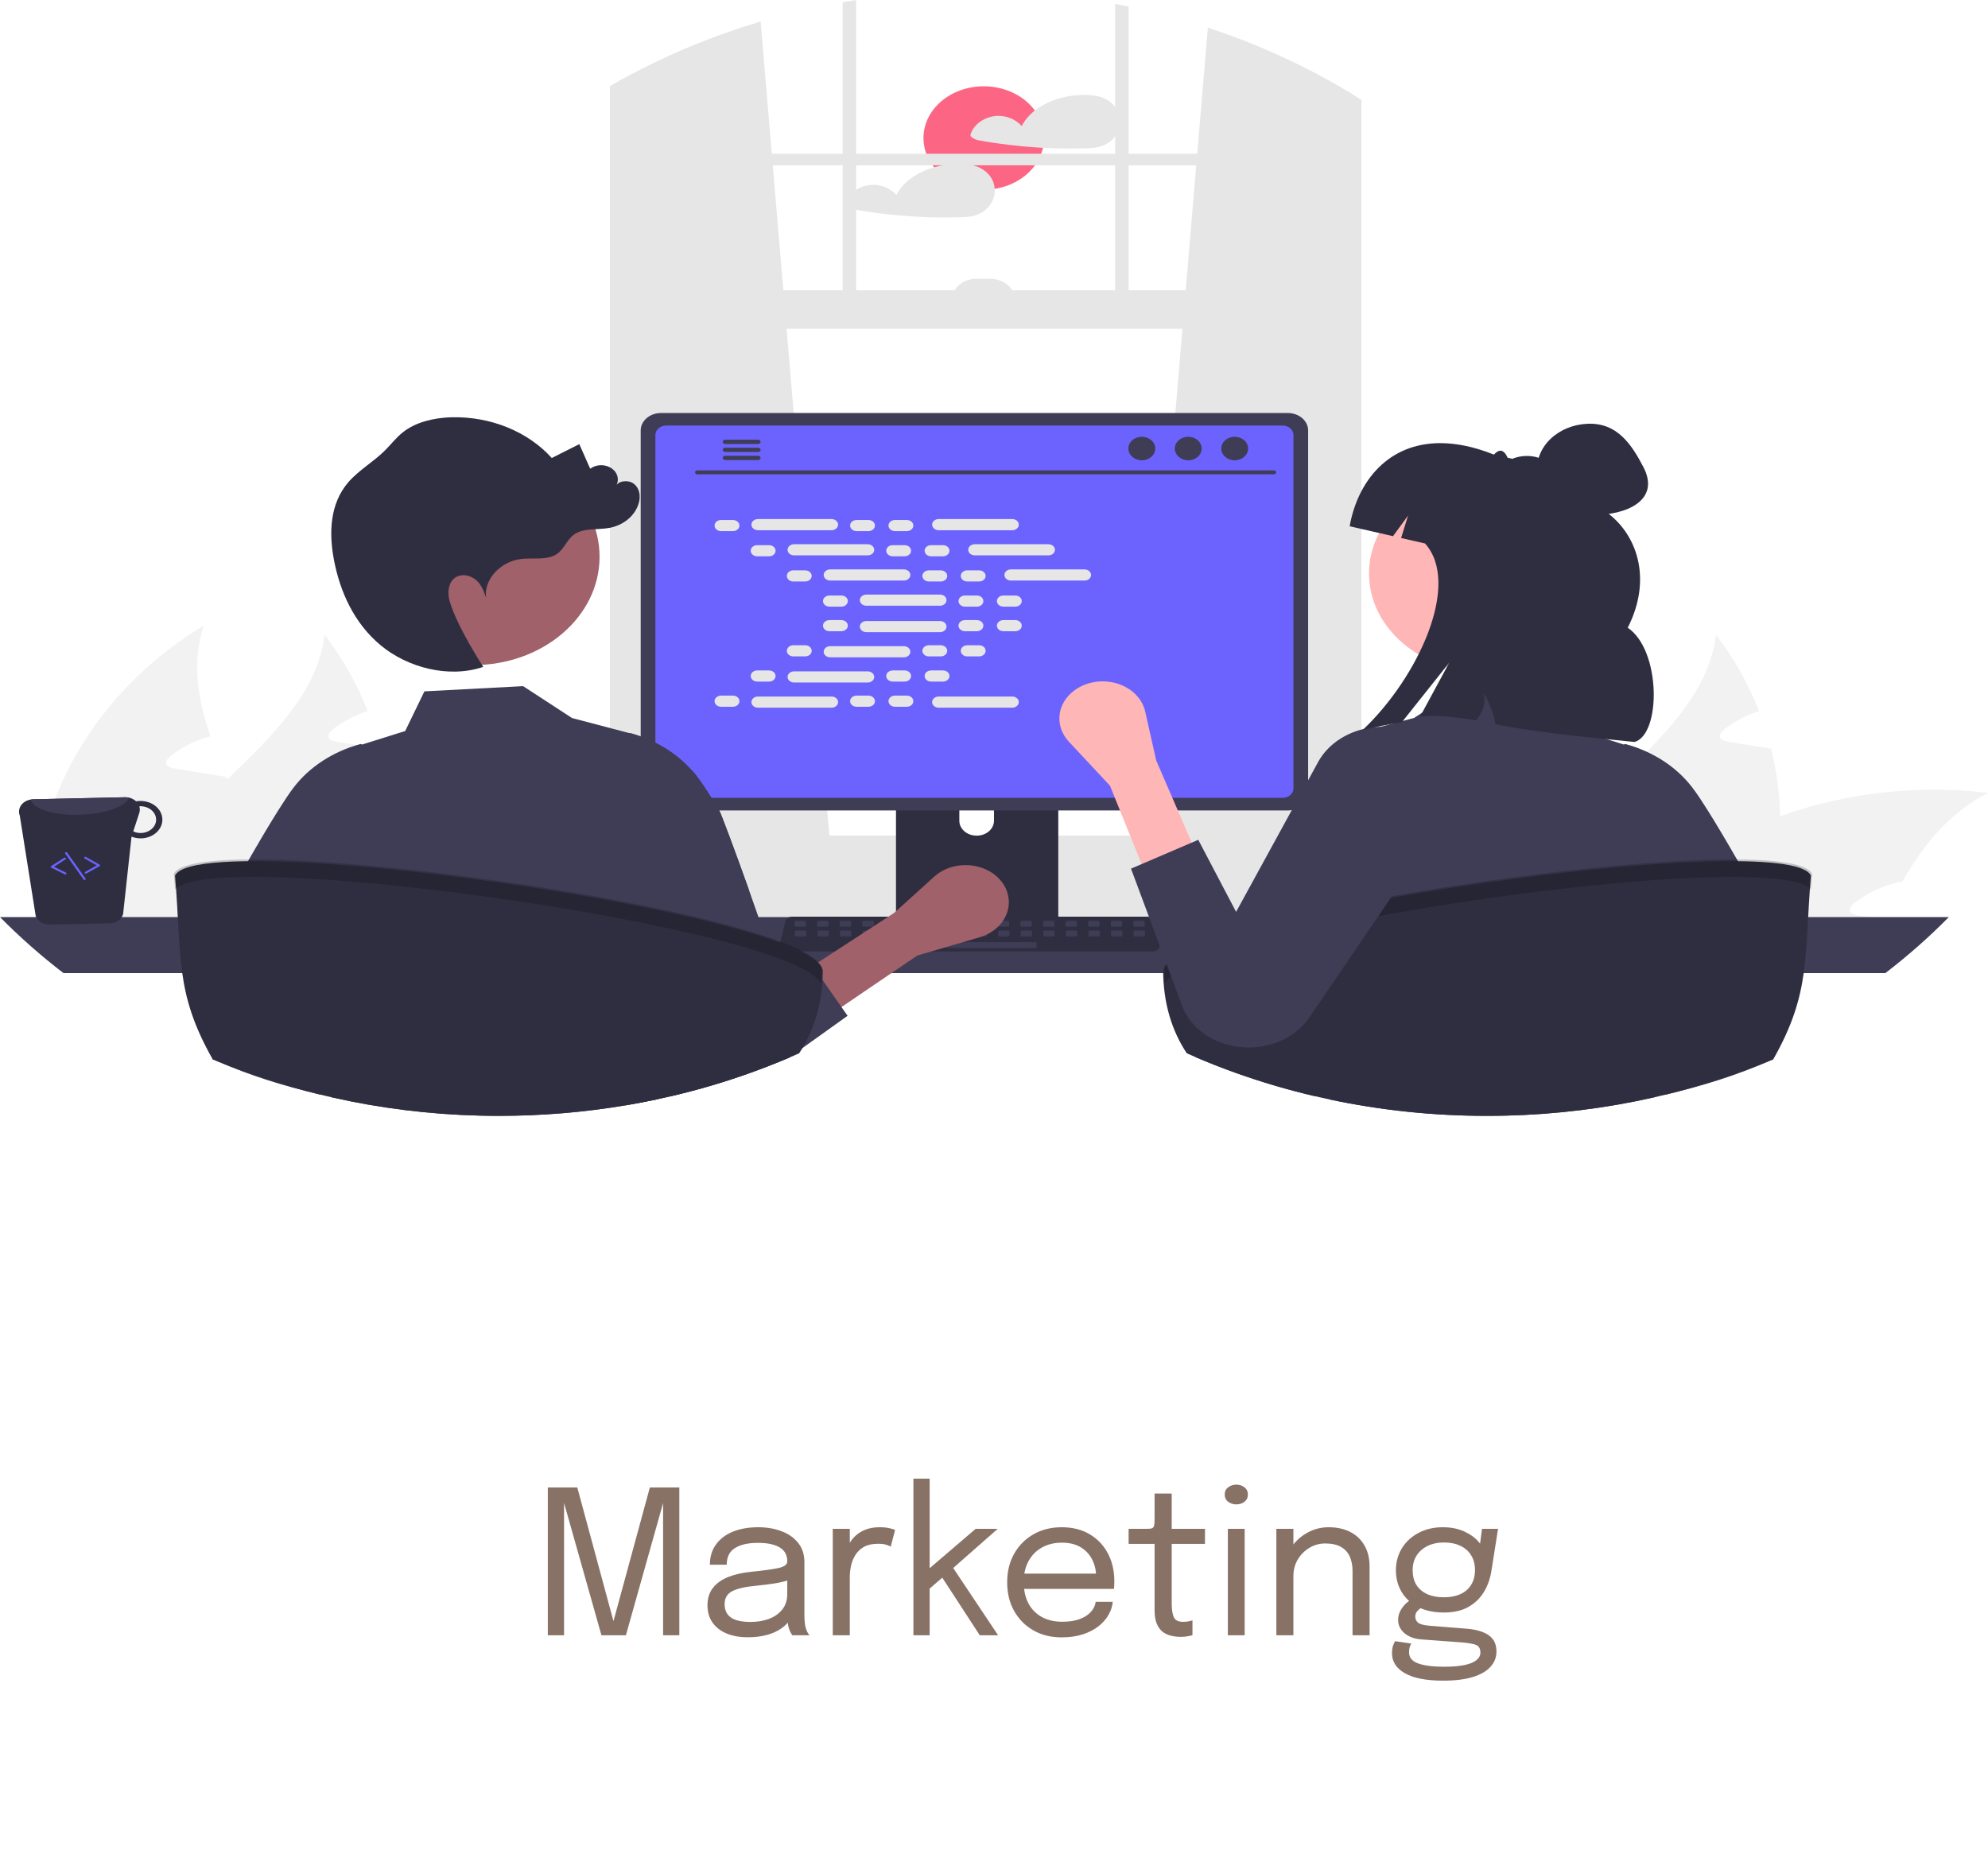<svg width="119" height="111" viewBox="0 0 119 111" fill="none" xmlns="http://www.w3.org/2000/svg">
<path d="M38.9 89.057H40.664V97.907H39.692V89.873L39.722 89.885L37.466 97.907H36.002L33.734 89.879L33.764 89.867V97.907H32.792V89.057H34.556L36.728 97.085H36.716L38.9 89.057ZM44.761 98.027C44.277 98.027 43.853 97.951 43.489 97.799C43.129 97.647 42.849 97.429 42.649 97.145C42.449 96.857 42.349 96.513 42.349 96.113C42.349 95.697 42.457 95.351 42.673 95.075C42.889 94.795 43.193 94.577 43.585 94.421C43.977 94.265 44.433 94.161 44.953 94.109C45.737 94.029 46.295 93.951 46.627 93.875C46.959 93.795 47.125 93.667 47.125 93.491C47.125 93.487 47.125 93.485 47.125 93.485C47.125 93.481 47.125 93.477 47.125 93.473C47.125 93.105 46.975 92.831 46.675 92.651C46.375 92.467 45.941 92.375 45.373 92.375C44.781 92.375 44.321 92.479 43.993 92.687C43.665 92.891 43.501 93.223 43.501 93.683H42.493C42.493 93.207 42.615 92.803 42.859 92.471C43.103 92.135 43.441 91.879 43.873 91.703C44.309 91.527 44.811 91.439 45.379 91.439C45.899 91.439 46.367 91.519 46.783 91.679C47.203 91.835 47.535 92.069 47.779 92.381C48.027 92.689 48.151 93.071 48.151 93.527C48.151 93.611 48.151 93.695 48.151 93.779C48.151 93.859 48.151 93.941 48.151 94.025V96.707C48.151 96.847 48.157 96.983 48.169 97.115C48.181 97.247 48.201 97.363 48.229 97.463C48.265 97.583 48.305 97.681 48.349 97.757C48.393 97.829 48.429 97.879 48.457 97.907H47.431C47.411 97.887 47.381 97.841 47.341 97.769C47.301 97.693 47.263 97.605 47.227 97.505C47.199 97.425 47.177 97.325 47.161 97.205C47.145 97.081 47.137 96.953 47.137 96.821L47.305 96.935C47.181 97.151 46.999 97.341 46.759 97.505C46.523 97.669 46.237 97.797 45.901 97.889C45.565 97.981 45.185 98.027 44.761 98.027ZM44.923 97.109C45.335 97.109 45.707 97.047 46.039 96.923C46.371 96.795 46.635 96.607 46.831 96.359C47.027 96.111 47.125 95.803 47.125 95.435V94.169L47.353 94.553C47.097 94.653 46.777 94.735 46.393 94.799C46.013 94.859 45.615 94.909 45.199 94.949C44.595 95.005 44.139 95.111 43.831 95.267C43.527 95.423 43.375 95.685 43.375 96.053C43.375 96.401 43.501 96.665 43.753 96.845C44.005 97.021 44.395 97.109 44.923 97.109ZM49.848 97.907V91.535H50.868V93.491L50.532 93.371C50.556 93.135 50.616 92.903 50.712 92.675C50.808 92.443 50.94 92.235 51.108 92.051C51.28 91.863 51.494 91.715 51.75 91.607C52.006 91.495 52.306 91.439 52.65 91.439C52.906 91.439 53.114 91.461 53.274 91.505C53.438 91.545 53.54 91.577 53.58 91.601L53.316 92.603C53.276 92.575 53.194 92.539 53.07 92.495C52.95 92.451 52.778 92.429 52.554 92.429C52.222 92.429 51.946 92.489 51.726 92.609C51.51 92.729 51.338 92.889 51.21 93.089C51.086 93.285 50.998 93.499 50.946 93.731C50.894 93.963 50.868 94.193 50.868 94.421V97.907H49.848ZM54.676 97.907V88.529H55.648V94.277L55.354 94.145L58.402 91.535H59.722L56.668 94.223L56.938 93.701L59.746 97.907H58.648L56.278 94.265L56.488 94.385L55.498 95.243L55.648 94.757V97.907H54.676ZM60.865 95.129V94.217H65.791L65.611 94.517C65.611 94.493 65.611 94.471 65.611 94.451C65.611 94.427 65.611 94.405 65.611 94.385C65.611 94.017 65.533 93.681 65.377 93.377C65.225 93.069 64.997 92.823 64.693 92.639C64.389 92.455 64.013 92.363 63.565 92.363C63.113 92.363 62.715 92.459 62.371 92.651C62.027 92.843 61.759 93.115 61.567 93.467C61.375 93.815 61.279 94.231 61.279 94.715C61.279 95.207 61.371 95.631 61.555 95.987C61.743 96.343 62.009 96.617 62.353 96.809C62.697 97.001 63.105 97.097 63.577 97.097C63.913 97.097 64.205 97.063 64.453 96.995C64.701 96.923 64.905 96.829 65.065 96.713C65.229 96.593 65.353 96.463 65.437 96.323C65.521 96.183 65.571 96.043 65.587 95.903H66.607C66.587 96.159 66.507 96.413 66.367 96.665C66.227 96.917 66.029 97.147 65.773 97.355C65.517 97.559 65.203 97.723 64.831 97.847C64.459 97.971 64.031 98.033 63.547 98.033C62.907 98.033 62.343 97.893 61.855 97.613C61.367 97.333 60.983 96.945 60.703 96.449C60.427 95.953 60.289 95.383 60.289 94.739C60.289 94.087 60.429 93.515 60.709 93.023C60.989 92.527 61.375 92.139 61.867 91.859C62.359 91.579 62.921 91.439 63.553 91.439C64.197 91.439 64.755 91.579 65.227 91.859C65.699 92.139 66.063 92.523 66.319 93.011C66.575 93.495 66.703 94.047 66.703 94.667C66.703 94.731 66.701 94.815 66.697 94.919C66.693 95.023 66.687 95.093 66.679 95.129H60.865ZM70.684 98.003C70.488 98.003 70.296 97.981 70.108 97.937C69.92 97.893 69.75 97.815 69.598 97.703C69.45 97.587 69.332 97.425 69.244 97.217C69.156 97.005 69.112 96.733 69.112 96.401C69.112 96.317 69.112 96.231 69.112 96.143C69.112 96.051 69.112 95.955 69.112 95.855V92.435H67.558V91.535H68.554C68.69 91.535 68.796 91.531 68.872 91.523C68.948 91.511 69.002 91.485 69.034 91.445C69.07 91.401 69.092 91.335 69.1 91.247C69.108 91.155 69.112 91.029 69.112 90.869V89.423H70.138V91.535H72.13V92.435H70.138V95.525C70.138 95.613 70.138 95.699 70.138 95.783C70.138 95.867 70.138 95.945 70.138 96.017C70.138 96.357 70.178 96.623 70.258 96.815C70.342 97.007 70.528 97.103 70.816 97.103C70.932 97.103 71.042 97.093 71.146 97.073C71.25 97.053 71.328 97.033 71.38 97.013V97.901C71.312 97.925 71.216 97.947 71.092 97.967C70.972 97.991 70.836 98.003 70.684 98.003ZM73.498 97.907V91.535H74.505V97.907H73.498ZM74.007 90.071C73.82 90.071 73.656 90.019 73.516 89.915C73.379 89.807 73.311 89.661 73.311 89.477C73.311 89.297 73.379 89.155 73.516 89.051C73.656 88.943 73.82 88.889 74.007 88.889C74.195 88.889 74.358 88.943 74.493 89.051C74.629 89.155 74.698 89.297 74.698 89.477C74.698 89.661 74.629 89.807 74.493 89.915C74.358 90.019 74.195 90.071 74.007 90.071ZM80.962 97.907V94.853C80.962 94.669 80.962 94.519 80.962 94.403C80.962 94.283 80.962 94.169 80.962 94.061C80.962 93.729 80.906 93.439 80.794 93.191C80.682 92.943 80.506 92.751 80.266 92.615C80.026 92.479 79.712 92.411 79.324 92.411C78.984 92.411 78.668 92.499 78.376 92.675C78.088 92.847 77.856 93.081 77.68 93.377C77.508 93.669 77.422 93.997 77.422 94.361L76.84 94.139C76.84 93.639 76.962 93.185 77.206 92.777C77.454 92.369 77.782 92.045 78.19 91.805C78.602 91.561 79.05 91.439 79.534 91.439C80.026 91.439 80.456 91.533 80.824 91.721C81.192 91.909 81.476 92.179 81.676 92.531C81.88 92.879 81.982 93.299 81.982 93.791C81.982 93.967 81.982 94.159 81.982 94.367C81.982 94.575 81.982 94.769 81.982 94.949V97.907H80.962ZM76.402 97.907V91.535H77.422V97.907H76.402ZM87.83 97.517C88.174 97.545 88.476 97.609 88.736 97.709C89 97.805 89.206 97.947 89.354 98.135C89.502 98.327 89.576 98.577 89.576 98.885C89.576 99.225 89.46 99.525 89.228 99.785C88.996 100.049 88.644 100.255 88.172 100.403C87.7 100.551 87.106 100.625 86.39 100.625C85.378 100.625 84.614 100.477 84.098 100.181C83.582 99.889 83.324 99.489 83.324 98.981C83.324 98.821 83.342 98.679 83.378 98.555C83.418 98.435 83.462 98.337 83.51 98.261L84.482 98.405C84.45 98.449 84.418 98.515 84.386 98.603C84.358 98.695 84.344 98.801 84.344 98.921C84.344 99.241 84.526 99.465 84.89 99.593C85.254 99.725 85.77 99.791 86.438 99.791C86.938 99.791 87.348 99.757 87.668 99.689C87.988 99.621 88.226 99.523 88.382 99.395C88.538 99.267 88.616 99.117 88.616 98.945C88.616 98.685 88.506 98.523 88.286 98.459C88.07 98.399 87.802 98.357 87.482 98.333L85.058 98.153C84.654 98.121 84.324 97.997 84.068 97.781C83.816 97.561 83.69 97.295 83.69 96.983C83.69 96.791 83.736 96.609 83.828 96.437C83.924 96.265 84.034 96.121 84.158 96.005C84.286 95.885 84.4 95.813 84.5 95.789L85.304 96.155C85.204 96.171 85.08 96.241 84.932 96.365C84.788 96.485 84.716 96.627 84.716 96.791C84.716 96.939 84.774 97.061 84.89 97.157C85.006 97.249 85.236 97.309 85.58 97.337L87.83 97.517ZM88.712 91.535H89.672L89.276 94.043C89.204 94.511 89.054 94.935 88.826 95.315C88.598 95.691 88.286 95.991 87.89 96.215C87.498 96.435 87.012 96.545 86.432 96.545C85.828 96.545 85.312 96.435 84.884 96.215C84.456 95.995 84.128 95.695 83.9 95.315C83.672 94.931 83.558 94.499 83.558 94.019C83.558 93.531 83.676 93.093 83.912 92.705C84.152 92.313 84.484 92.005 84.908 91.781C85.332 91.553 85.818 91.439 86.366 91.439C86.858 91.439 87.288 91.525 87.656 91.697C88.024 91.865 88.314 92.077 88.526 92.333C88.742 92.589 88.862 92.847 88.886 93.107L88.502 93.131L88.712 91.535ZM86.426 95.633C86.814 95.633 87.146 95.569 87.422 95.441C87.702 95.313 87.916 95.127 88.064 94.883C88.216 94.639 88.292 94.343 88.292 93.995C88.292 93.659 88.216 93.369 88.064 93.125C87.916 92.877 87.702 92.687 87.422 92.555C87.146 92.419 86.816 92.351 86.432 92.351C86.064 92.351 85.738 92.421 85.454 92.561C85.174 92.697 84.954 92.889 84.794 93.137C84.638 93.385 84.56 93.677 84.56 94.013C84.56 94.353 84.634 94.645 84.782 94.889C84.934 95.129 85.148 95.313 85.424 95.441C85.704 95.569 86.038 95.633 86.426 95.633Z" fill="#391400" fill-opacity="0.6"/>
<path d="M58.888 11.357C60.882 11.357 62.498 9.971 62.498 8.262C62.498 6.553 60.882 5.167 58.888 5.167C56.894 5.167 55.278 6.553 55.278 8.262C55.278 9.971 56.894 11.357 58.888 11.357Z" fill="#FD6584"/>
<path d="M66.968 6.796C66.866 6.51 66.669 6.255 66.4 6.064C66.132 5.873 65.804 5.753 65.457 5.719C65.449 5.718 65.441 5.718 65.433 5.719C65.423 5.716 65.413 5.714 65.403 5.713C64.195 5.579 62.851 5.906 61.946 6.617C61.61 6.877 61.342 7.195 61.158 7.549C60.99 7.353 60.769 7.195 60.514 7.088C60.259 6.981 59.977 6.93 59.694 6.937C59.328 6.958 58.978 7.075 58.693 7.272C58.407 7.47 58.2 7.737 58.098 8.04C58.087 8.077 58.09 8.116 58.107 8.151C58.124 8.186 58.154 8.216 58.192 8.236C58.3 8.315 58.43 8.372 58.569 8.4C58.868 8.455 59.169 8.504 59.471 8.55C60.06 8.638 60.653 8.709 61.249 8.764C61.642 8.8 62.036 8.829 62.432 8.85C63.248 8.894 64.069 8.904 64.887 8.882C65.293 8.871 65.682 8.859 66.052 8.706C66.322 8.592 66.553 8.42 66.722 8.207C66.88 8.001 66.985 7.768 67.027 7.525C67.07 7.281 67.049 7.032 66.968 6.796Z" fill="#E6E6E6"/>
<path d="M59.541 11.306C59.534 11.177 59.509 11.048 59.465 10.924C59.363 10.637 59.165 10.383 58.897 10.192C58.628 10.001 58.301 9.881 57.954 9.847C57.946 9.846 57.938 9.846 57.931 9.847C57.92 9.844 57.91 9.842 57.9 9.841C57.231 9.771 56.552 9.831 55.913 10.016C54.932 10.298 54.071 10.866 53.656 11.677C53.488 11.481 53.267 11.322 53.011 11.216C52.756 11.109 52.474 11.057 52.19 11.065C51.824 11.086 51.475 11.203 51.189 11.4C50.904 11.597 50.696 11.865 50.595 12.167C50.584 12.204 50.587 12.243 50.604 12.278C50.621 12.313 50.65 12.343 50.688 12.363C50.797 12.443 50.926 12.499 51.065 12.528C51.365 12.582 51.665 12.632 51.968 12.678C52.558 12.766 53.15 12.837 53.745 12.892C54.953 13.003 56.169 13.043 57.385 13.01C57.789 12.998 58.179 12.987 58.55 12.834C58.819 12.72 59.05 12.548 59.218 12.334C59.455 12.032 59.568 11.67 59.541 11.306Z" fill="#E6E6E6"/>
<path d="M106.558 48.867C106.609 50.978 106.27 53.082 105.551 55.101C105.526 55.175 105.496 55.248 105.466 55.321H90.654C90.865 54.427 91.202 53.558 91.655 52.733C92.888 50.489 94.9 48.569 96.887 46.663C99.624 44.035 102.296 41.429 102.719 38.013C103.804 39.431 104.67 40.964 105.295 42.573C104.529 42.816 103.827 43.185 103.227 43.66C103.061 43.794 102.885 43.988 102.97 44.173C103.051 44.329 103.272 44.38 103.468 44.415C103.941 44.493 104.414 44.57 104.887 44.644C105.26 44.708 105.637 44.769 106.014 44.829C106.346 46.157 106.528 47.509 106.558 48.867Z" fill="#F2F2F2"/>
<path d="M119 47.469C116.625 48.707 115.116 50.622 113.883 52.766C112.811 52.976 111.82 53.422 111.01 54.06C110.839 54.194 110.663 54.388 110.754 54.574C110.829 54.729 111.056 54.781 111.252 54.815C111.72 54.893 112.198 54.971 112.666 55.044C112.62 55.135 112.575 55.23 112.53 55.32H96.832C97.545 54.496 98.334 53.723 99.192 53.008C99.378 52.848 99.569 52.697 99.765 52.542C101.766 50.991 104.064 49.748 106.558 48.867C110.486 47.459 114.781 46.976 119 47.469Z" fill="#F2F2F2"/>
<path d="M99.448 55.321H85.471C85.395 54.361 85.402 53.398 85.492 52.439C86.05 46.516 89.808 40.873 95.479 37.456C94.754 39.669 95.126 41.87 95.881 44.078C95.775 44.109 95.67 44.135 95.574 44.169C94.809 44.412 94.106 44.782 93.506 45.256C93.34 45.39 93.164 45.584 93.25 45.77C93.325 45.925 93.552 45.977 93.748 46.011C94.221 46.089 94.694 46.166 95.162 46.24C95.539 46.304 95.916 46.365 96.294 46.43C96.47 46.456 96.646 46.486 96.822 46.516C96.847 46.568 96.862 46.615 96.887 46.663C97.773 48.755 98.739 50.865 99.192 53.009C99.304 53.547 99.381 54.09 99.423 54.635C99.438 54.864 99.448 55.093 99.448 55.321Z" fill="#F2F2F2"/>
<path d="M23.273 48.867C23.325 50.978 22.985 53.082 22.267 55.101C22.241 55.175 22.211 55.248 22.181 55.321H7.369C7.581 54.427 7.917 53.558 8.37 52.733C9.603 50.489 11.615 48.569 13.603 46.663C16.34 44.035 19.011 41.429 19.434 38.013C20.519 39.431 21.385 40.964 22.01 42.573C21.244 42.816 20.542 43.185 19.942 43.66C19.776 43.794 19.6 43.988 19.686 44.173C19.766 44.329 19.987 44.38 20.183 44.415C20.657 44.493 21.129 44.57 21.602 44.644C21.975 44.708 22.352 44.769 22.729 44.829C23.061 46.157 23.243 47.509 23.273 48.867Z" fill="#F2F2F2"/>
<path d="M35.715 47.469C33.34 48.707 31.831 50.622 30.598 52.766C29.526 52.976 28.535 53.422 27.726 54.06C27.554 54.194 27.378 54.388 27.469 54.574C27.544 54.729 27.771 54.781 27.967 54.815C28.435 54.893 28.913 54.971 29.381 55.044C29.335 55.135 29.29 55.23 29.245 55.32H13.547C14.26 54.496 15.049 53.723 15.907 53.008C16.093 52.848 16.284 52.697 16.48 52.542C18.482 50.991 20.779 49.748 23.273 48.867C27.201 47.459 31.497 46.976 35.715 47.469Z" fill="#F2F2F2"/>
<path d="M16.163 55.321H2.187C2.11 54.361 2.117 53.398 2.207 52.439C2.765 46.516 6.524 40.873 12.194 37.456C11.469 39.669 11.842 41.87 12.596 44.078C12.491 44.109 12.385 44.135 12.289 44.169C11.524 44.412 10.822 44.782 10.222 45.256C10.056 45.39 9.879 45.584 9.965 45.77C10.04 45.925 10.267 45.977 10.463 46.011C10.936 46.089 11.409 46.166 11.877 46.24C12.254 46.304 12.632 46.365 13.009 46.43C13.185 46.456 13.361 46.486 13.537 46.516C13.562 46.568 13.578 46.615 13.603 46.663C14.488 48.755 15.454 50.865 15.907 53.009C16.019 53.547 16.096 54.09 16.138 54.635C16.154 54.864 16.163 55.093 16.163 55.321Z" fill="#F2F2F2"/>
<path d="M68.198 50.29L80.686 51.24L80.82 51.251V5.557C80.775 5.53 80.731 5.504 80.686 5.477C78.084 3.916 75.268 2.634 72.302 1.658L71.664 9.205L71.606 9.896L70.975 17.381L70.78 19.683L68.221 50.023L68.198 50.29Z" fill="#E6E6E6"/>
<path d="M37.313 4.705C37.224 4.754 37.135 4.803 37.045 4.854V51.25L37.313 51.229L49.667 50.289L49.644 50.022L47.084 19.683L46.89 17.38L46.258 9.896L46.2 9.205L45.531 1.29C42.645 2.148 39.886 3.294 37.313 4.705Z" fill="#E6E6E6"/>
<path d="M37.045 4.854C36.866 4.954 36.686 5.056 36.509 5.159V51.884C36.509 53.051 37.316 54.03 38.395 54.279C38.571 54.32 38.753 54.34 38.936 54.34H79.064C79.246 54.341 79.427 54.32 79.603 54.279C80.004 54.184 80.368 53.997 80.655 53.739C81.203 53.236 81.503 52.571 81.491 51.884V5.972C81.269 5.832 81.046 5.693 80.82 5.557C80.775 5.53 80.731 5.504 80.686 5.477V51.884C80.687 52.034 80.666 52.184 80.624 52.33C80.433 53.02 79.805 53.525 79.064 53.525H38.936C38.041 53.525 37.313 52.789 37.313 51.884V4.706C37.224 4.755 37.135 4.803 37.045 4.854Z" fill="#E6E6E6"/>
<path d="M81.088 9.205H36.911V9.896H81.088V9.205Z" fill="#E6E6E6"/>
<path d="M67.558 0.393C67.29 0.337 67.023 0.283 66.752 0.233V18.992H67.558V0.393Z" fill="#E6E6E6"/>
<path d="M51.247 0C50.978 0.043 50.709 0.087 50.441 0.134V18.992H51.247V0Z" fill="#E6E6E6"/>
<path d="M28.249 53.13C28.249 53.527 28.338 53.919 28.51 54.287C28.576 54.43 28.656 54.568 28.747 54.7C28.865 54.872 29.001 55.035 29.155 55.184C29.495 55.516 29.913 55.782 30.382 55.964C30.851 56.147 31.36 56.241 31.875 56.241H84.781C85.743 56.241 86.666 55.913 87.346 55.33C88.026 54.747 88.408 53.956 88.408 53.132C88.408 52.307 88.026 51.516 87.346 50.933C86.666 50.35 85.743 50.023 84.781 50.023H31.875C30.914 50.023 29.993 50.351 29.313 50.934C28.633 51.516 28.25 52.306 28.249 53.13Z" fill="#E6E6E6"/>
<path d="M36.911 19.684L80.82 19.684V17.38L36.911 17.38V19.684Z" fill="#E6E6E6"/>
<path d="M60.745 17.956H56.985C56.985 17.62 57.141 17.298 57.418 17.061C57.695 16.824 58.071 16.69 58.462 16.69H59.268C59.462 16.69 59.654 16.723 59.833 16.787C60.013 16.85 60.175 16.943 60.312 17.061C60.45 17.178 60.559 17.318 60.633 17.472C60.707 17.625 60.745 17.79 60.745 17.956H60.745Z" fill="#E6E6E6"/>
<path d="M0 54.907C1.175 56.1 2.445 57.222 3.802 58.263H112.854C114.211 57.222 115.481 56.1 116.656 54.907H0Z" fill="#3F3D56"/>
<path d="M53.633 43.683V55.572H63.348V43.683C63.348 43.598 63.316 43.514 63.257 43.446C63.198 43.377 63.115 43.326 63.019 43.301C62.974 43.288 62.927 43.282 62.88 43.282H54.103C54.041 43.282 53.98 43.292 53.923 43.313C53.866 43.333 53.815 43.362 53.771 43.399C53.728 43.437 53.693 43.481 53.669 43.53C53.646 43.578 53.634 43.631 53.633 43.683ZM57.425 47.769C57.427 47.534 57.538 47.31 57.732 47.145C57.926 46.98 58.188 46.888 58.462 46.888C58.735 46.888 58.997 46.98 59.191 47.145C59.386 47.31 59.496 47.534 59.499 47.769V49.148C59.497 49.383 59.387 49.608 59.193 49.774C58.999 49.94 58.736 50.033 58.462 50.033C58.188 50.033 57.925 49.94 57.73 49.774C57.536 49.608 57.426 49.383 57.425 49.148V47.769Z" fill="#2F2E41"/>
<path d="M53.604 55.193V56.339C53.604 56.399 53.632 56.456 53.68 56.498C53.729 56.54 53.795 56.564 53.865 56.564H63.117C63.186 56.564 63.252 56.54 63.301 56.498C63.35 56.456 63.378 56.399 63.378 56.339V55.193H53.604Z" fill="#3F3D56"/>
<path d="M38.352 25.77V47.479C38.352 47.756 38.48 48.021 38.708 48.217C38.936 48.413 39.246 48.523 39.568 48.523H77.087C77.41 48.523 77.719 48.413 77.947 48.217C78.175 48.021 78.304 47.756 78.304 47.479V25.77C78.303 25.493 78.175 25.229 77.947 25.033C77.719 24.838 77.409 24.728 77.087 24.727H39.568C39.246 24.728 38.937 24.838 38.709 25.033C38.481 25.229 38.352 25.493 38.352 25.77Z" fill="#3F3D56"/>
<path d="M39.232 26.039V47.211C39.232 47.359 39.301 47.5 39.423 47.605C39.544 47.709 39.71 47.768 39.882 47.769H76.775C76.947 47.768 77.112 47.709 77.234 47.605C77.356 47.5 77.425 47.359 77.425 47.211V26.039C77.425 25.891 77.357 25.749 77.235 25.645C77.113 25.54 76.947 25.481 76.775 25.48H39.882C39.709 25.481 39.544 25.54 39.422 25.645C39.3 25.749 39.232 25.891 39.232 26.039Z" fill="#6C63FF"/>
<path d="M46.754 56.835C46.792 56.876 46.84 56.908 46.894 56.931C46.948 56.953 47.008 56.964 47.068 56.964H69.017C69.077 56.964 69.136 56.952 69.19 56.93C69.245 56.908 69.292 56.876 69.33 56.836C69.368 56.796 69.395 56.749 69.409 56.699C69.423 56.649 69.424 56.597 69.412 56.547L69.071 55.159C69.057 55.102 69.026 55.049 68.983 55.005C68.939 54.961 68.883 54.928 68.82 54.907C68.774 54.892 68.725 54.884 68.676 54.884H47.407C47.358 54.884 47.31 54.892 47.264 54.907C47.201 54.928 47.145 54.961 47.101 55.005C47.057 55.049 47.027 55.102 47.013 55.159L46.672 56.547C46.66 56.597 46.661 56.649 46.675 56.699C46.69 56.749 46.717 56.795 46.754 56.835Z" fill="#2F2E41"/>
<path d="M67.91 55.481H68.454C68.491 55.481 68.52 55.456 68.52 55.425V55.19C68.52 55.158 68.491 55.133 68.454 55.133H67.91C67.874 55.133 67.844 55.158 67.844 55.19V55.425C67.844 55.456 67.874 55.481 67.91 55.481Z" fill="#3F3D56"/>
<path d="M66.558 55.481H67.102C67.139 55.481 67.168 55.456 67.168 55.425V55.19C67.168 55.158 67.139 55.133 67.102 55.133H66.558C66.522 55.133 66.492 55.158 66.492 55.19V55.425C66.492 55.456 66.522 55.481 66.558 55.481Z" fill="#3F3D56"/>
<path d="M65.206 55.481H65.75C65.787 55.481 65.816 55.456 65.816 55.425V55.19C65.816 55.158 65.787 55.133 65.75 55.133H65.206C65.17 55.133 65.14 55.158 65.14 55.19V55.425C65.14 55.456 65.17 55.481 65.206 55.481Z" fill="#3F3D56"/>
<path d="M63.854 55.481H64.398C64.435 55.481 64.464 55.456 64.464 55.425V55.19C64.464 55.158 64.435 55.133 64.398 55.133H63.854C63.818 55.133 63.788 55.158 63.788 55.19V55.425C63.788 55.456 63.818 55.481 63.854 55.481Z" fill="#3F3D56"/>
<path d="M62.502 55.481H63.046C63.083 55.481 63.112 55.456 63.112 55.425V55.19C63.112 55.158 63.083 55.133 63.046 55.133H62.502C62.466 55.133 62.436 55.158 62.436 55.19V55.425C62.436 55.456 62.466 55.481 62.502 55.481Z" fill="#3F3D56"/>
<path d="M61.15 55.481H61.694C61.731 55.481 61.76 55.456 61.76 55.425V55.19C61.76 55.158 61.731 55.133 61.694 55.133H61.15C61.114 55.133 61.084 55.158 61.084 55.19V55.425C61.084 55.456 61.114 55.481 61.15 55.481Z" fill="#3F3D56"/>
<path d="M59.798 55.481H60.342C60.379 55.481 60.408 55.456 60.408 55.425V55.19C60.408 55.158 60.379 55.133 60.342 55.133H59.798C59.762 55.133 59.732 55.158 59.732 55.19V55.425C59.732 55.456 59.762 55.481 59.798 55.481Z" fill="#3F3D56"/>
<path d="M58.446 55.481H58.99C59.027 55.481 59.056 55.456 59.056 55.425V55.19C59.056 55.158 59.027 55.133 58.99 55.133H58.446C58.41 55.133 58.38 55.158 58.38 55.19V55.425C58.38 55.456 58.41 55.481 58.446 55.481Z" fill="#3F3D56"/>
<path d="M57.094 55.481H57.638C57.675 55.481 57.704 55.456 57.704 55.425V55.19C57.704 55.158 57.675 55.133 57.638 55.133H57.094C57.058 55.133 57.028 55.158 57.028 55.19V55.425C57.028 55.456 57.058 55.481 57.094 55.481Z" fill="#3F3D56"/>
<path d="M55.742 55.481H56.286C56.322 55.481 56.352 55.456 56.352 55.425V55.19C56.352 55.158 56.322 55.133 56.286 55.133H55.742C55.706 55.133 55.676 55.158 55.676 55.19V55.425C55.676 55.456 55.706 55.481 55.742 55.481Z" fill="#3F3D56"/>
<path d="M54.39 55.481H54.934C54.971 55.481 55 55.456 55 55.425V55.19C55 55.158 54.971 55.133 54.934 55.133H54.39C54.354 55.133 54.324 55.158 54.324 55.19V55.425C54.324 55.456 54.354 55.481 54.39 55.481Z" fill="#3F3D56"/>
<path d="M53.038 55.481H53.582C53.618 55.481 53.648 55.456 53.648 55.425V55.19C53.648 55.158 53.618 55.133 53.582 55.133H53.038C53.002 55.133 52.972 55.158 52.972 55.19V55.425C52.972 55.456 53.002 55.481 53.038 55.481Z" fill="#3F3D56"/>
<path d="M51.686 55.481H52.23C52.266 55.481 52.296 55.456 52.296 55.425V55.19C52.296 55.158 52.266 55.133 52.23 55.133H51.686C51.65 55.133 51.62 55.158 51.62 55.19V55.425C51.62 55.456 51.65 55.481 51.686 55.481Z" fill="#3F3D56"/>
<path d="M50.334 55.481H50.878C50.914 55.481 50.944 55.456 50.944 55.425V55.19C50.944 55.158 50.914 55.133 50.878 55.133H50.334C50.297 55.133 50.268 55.158 50.268 55.19V55.425C50.268 55.456 50.297 55.481 50.334 55.481Z" fill="#3F3D56"/>
<path d="M48.982 55.481H49.526C49.562 55.481 49.592 55.456 49.592 55.425V55.19C49.592 55.158 49.562 55.133 49.526 55.133H48.982C48.946 55.133 48.916 55.158 48.916 55.19V55.425C48.916 55.456 48.946 55.481 48.982 55.481Z" fill="#3F3D56"/>
<path d="M47.63 55.481H48.174C48.21 55.481 48.24 55.456 48.24 55.425V55.19C48.24 55.158 48.21 55.133 48.174 55.133H47.63C47.593 55.133 47.564 55.158 47.564 55.19V55.425C47.564 55.456 47.593 55.481 47.63 55.481Z" fill="#3F3D56"/>
<path d="M67.926 56.062H68.47C68.507 56.062 68.536 56.036 68.536 56.005V55.77C68.536 55.738 68.507 55.713 68.47 55.713H67.926C67.89 55.713 67.86 55.738 67.86 55.77V56.005C67.86 56.036 67.89 56.062 67.926 56.062Z" fill="#3F3D56"/>
<path d="M66.574 56.062H67.118C67.155 56.062 67.184 56.036 67.184 56.005V55.77C67.184 55.738 67.155 55.713 67.118 55.713H66.574C66.538 55.713 66.508 55.738 66.508 55.77V56.005C66.508 56.036 66.538 56.062 66.574 56.062Z" fill="#3F3D56"/>
<path d="M65.222 56.062H65.766C65.803 56.062 65.832 56.036 65.832 56.005V55.77C65.832 55.738 65.803 55.713 65.766 55.713H65.222C65.186 55.713 65.156 55.738 65.156 55.77V56.005C65.156 56.036 65.186 56.062 65.222 56.062Z" fill="#3F3D56"/>
<path d="M63.87 56.062H64.414C64.451 56.062 64.48 56.036 64.48 56.005V55.77C64.48 55.738 64.451 55.713 64.414 55.713H63.87C63.834 55.713 63.804 55.738 63.804 55.77V56.005C63.804 56.036 63.834 56.062 63.87 56.062Z" fill="#3F3D56"/>
<path d="M62.518 56.062H63.062C63.099 56.062 63.128 56.036 63.128 56.005V55.77C63.128 55.738 63.099 55.713 63.062 55.713H62.518C62.482 55.713 62.452 55.738 62.452 55.77V56.005C62.452 56.036 62.482 56.062 62.518 56.062Z" fill="#3F3D56"/>
<path d="M61.166 56.062H61.71C61.747 56.062 61.776 56.036 61.776 56.005V55.77C61.776 55.738 61.747 55.713 61.71 55.713H61.166C61.13 55.713 61.1 55.738 61.1 55.77V56.005C61.1 56.036 61.13 56.062 61.166 56.062Z" fill="#3F3D56"/>
<path d="M59.814 56.062H60.358C60.395 56.062 60.424 56.036 60.424 56.005V55.77C60.424 55.738 60.395 55.713 60.358 55.713H59.814C59.778 55.713 59.748 55.738 59.748 55.77V56.005C59.748 56.036 59.778 56.062 59.814 56.062Z" fill="#3F3D56"/>
<path d="M58.462 56.062H59.006C59.042 56.062 59.072 56.036 59.072 56.005V55.77C59.072 55.738 59.042 55.713 59.006 55.713H58.462C58.426 55.713 58.396 55.738 58.396 55.77V56.005C58.396 56.036 58.426 56.062 58.462 56.062Z" fill="#3F3D56"/>
<path d="M57.11 56.062H57.654C57.691 56.062 57.72 56.036 57.72 56.005V55.77C57.72 55.738 57.691 55.713 57.654 55.713H57.11C57.074 55.713 57.044 55.738 57.044 55.77V56.005C57.044 56.036 57.074 56.062 57.11 56.062Z" fill="#3F3D56"/>
<path d="M55.758 56.062H56.302C56.339 56.062 56.368 56.036 56.368 56.005V55.77C56.368 55.738 56.339 55.713 56.302 55.713H55.758C55.722 55.713 55.692 55.738 55.692 55.77V56.005C55.692 56.036 55.722 56.062 55.758 56.062Z" fill="#3F3D56"/>
<path d="M54.406 56.062H54.95C54.986 56.062 55.016 56.036 55.016 56.005V55.77C55.016 55.738 54.986 55.713 54.95 55.713H54.406C54.37 55.713 54.34 55.738 54.34 55.77V56.005C54.34 56.036 54.37 56.062 54.406 56.062Z" fill="#3F3D56"/>
<path d="M53.054 56.062H53.598C53.634 56.062 53.664 56.036 53.664 56.005V55.77C53.664 55.738 53.634 55.713 53.598 55.713H53.054C53.017 55.713 52.988 55.738 52.988 55.77V56.005C52.988 56.036 53.017 56.062 53.054 56.062Z" fill="#3F3D56"/>
<path d="M51.702 56.062H52.246C52.282 56.062 52.312 56.036 52.312 56.005V55.77C52.312 55.738 52.282 55.713 52.246 55.713H51.702C51.666 55.713 51.636 55.738 51.636 55.77V56.005C51.636 56.036 51.666 56.062 51.702 56.062Z" fill="#3F3D56"/>
<path d="M50.35 56.062H50.894C50.93 56.062 50.96 56.036 50.96 56.005V55.77C50.96 55.738 50.93 55.713 50.894 55.713H50.35C50.313 55.713 50.284 55.738 50.284 55.77V56.005C50.284 56.036 50.313 56.062 50.35 56.062Z" fill="#3F3D56"/>
<path d="M48.998 56.062H49.542C49.578 56.062 49.608 56.036 49.608 56.005V55.77C49.608 55.738 49.578 55.713 49.542 55.713H48.998C48.961 55.713 48.932 55.738 48.932 55.77V56.005C48.932 56.036 48.961 56.062 48.998 56.062Z" fill="#3F3D56"/>
<path d="M47.646 56.062H48.19C48.226 56.062 48.256 56.036 48.256 56.005V55.77C48.256 55.738 48.226 55.713 48.19 55.713H47.646C47.609 55.713 47.58 55.738 47.58 55.77V56.005C47.58 56.036 47.609 56.062 47.646 56.062Z" fill="#3F3D56"/>
<path d="M56.704 56.757H61.98C62.017 56.757 62.047 56.731 62.047 56.7V56.465C62.047 56.434 62.017 56.408 61.98 56.408H56.704C56.668 56.408 56.638 56.434 56.638 56.465V56.7C56.638 56.731 56.668 56.757 56.704 56.757Z" fill="#3F3D56"/>
<path d="M41.736 28.398H76.256C76.292 28.398 76.326 28.385 76.352 28.363C76.377 28.341 76.391 28.311 76.391 28.28C76.391 28.249 76.377 28.22 76.352 28.198C76.326 28.175 76.292 28.163 76.256 28.162H41.736C41.7 28.163 41.666 28.175 41.641 28.198C41.616 28.22 41.602 28.249 41.602 28.28C41.602 28.311 41.616 28.341 41.641 28.363C41.666 28.385 41.7 28.398 41.736 28.398Z" fill="#3F3D56"/>
<path d="M73.906 27.56C74.351 27.56 74.711 27.245 74.711 26.855C74.711 26.466 74.351 26.15 73.906 26.15C73.462 26.15 73.102 26.466 73.102 26.855C73.102 27.245 73.462 27.56 73.906 27.56Z" fill="#3F3D56"/>
<path d="M71.127 27.56C71.572 27.56 71.932 27.245 71.932 26.855C71.932 26.466 71.572 26.15 71.127 26.15C70.683 26.15 70.323 26.466 70.323 26.855C70.323 27.245 70.683 27.56 71.127 27.56Z" fill="#3F3D56"/>
<path d="M68.348 27.56C68.792 27.56 69.153 27.245 69.153 26.855C69.153 26.466 68.792 26.15 68.348 26.15C67.904 26.15 67.543 26.466 67.543 26.855C67.543 27.245 67.904 27.56 68.348 27.56Z" fill="#3F3D56"/>
<path d="M43.262 26.454C43.262 26.471 43.266 26.488 43.273 26.503C43.281 26.518 43.291 26.532 43.305 26.544C43.319 26.556 43.335 26.566 43.353 26.572C43.371 26.579 43.39 26.582 43.41 26.582H45.383C45.422 26.581 45.46 26.567 45.487 26.543C45.514 26.519 45.529 26.487 45.529 26.454C45.529 26.42 45.514 26.388 45.487 26.364C45.46 26.34 45.422 26.326 45.383 26.325H43.41C43.37 26.326 43.333 26.339 43.305 26.364C43.277 26.388 43.262 26.42 43.262 26.454Z" fill="#3F3D56"/>
<path d="M43.262 26.935C43.262 26.951 43.266 26.968 43.273 26.983C43.281 26.999 43.291 27.013 43.305 27.025C43.319 27.037 43.335 27.046 43.353 27.053C43.371 27.059 43.39 27.062 43.41 27.062H45.383C45.422 27.062 45.46 27.048 45.487 27.024C45.514 27 45.53 26.968 45.53 26.934C45.53 26.901 45.514 26.868 45.487 26.844C45.46 26.82 45.422 26.806 45.383 26.806H43.41C43.37 26.806 43.333 26.82 43.305 26.844C43.277 26.868 43.262 26.901 43.262 26.935Z" fill="#3F3D56"/>
<path d="M43.262 27.415C43.262 27.449 43.277 27.481 43.305 27.506C43.333 27.53 43.37 27.544 43.41 27.544H45.383C45.422 27.543 45.46 27.529 45.487 27.505C45.514 27.481 45.529 27.449 45.529 27.416C45.529 27.382 45.514 27.35 45.487 27.326C45.46 27.302 45.422 27.288 45.383 27.287H43.41C43.39 27.287 43.371 27.291 43.353 27.297C43.335 27.303 43.319 27.313 43.305 27.325C43.291 27.337 43.281 27.351 43.273 27.366C43.266 27.382 43.262 27.398 43.262 27.415Z" fill="#3F3D56"/>
<path d="M43.872 31.133H43.163C42.948 31.133 42.773 31.282 42.773 31.466C42.773 31.651 42.948 31.8 43.163 31.8H43.872C44.087 31.8 44.262 31.651 44.262 31.466C44.262 31.282 44.087 31.133 43.872 31.133Z" fill="#E6E6E6"/>
<path d="M51.984 31.133H51.275C51.06 31.133 50.886 31.282 50.886 31.466C50.886 31.651 51.06 31.8 51.275 31.8H51.984C52.199 31.8 52.374 31.651 52.374 31.466C52.374 31.282 52.199 31.133 51.984 31.133Z" fill="#E6E6E6"/>
<path d="M54.283 31.133H53.574C53.358 31.133 53.184 31.282 53.184 31.466C53.184 31.651 53.358 31.8 53.574 31.8H54.283C54.498 31.8 54.672 31.651 54.672 31.466C54.672 31.282 54.498 31.133 54.283 31.133Z" fill="#E6E6E6"/>
<path d="M49.778 31.077H45.369C45.154 31.077 44.98 31.227 44.98 31.411C44.98 31.595 45.154 31.745 45.369 31.745H49.778C49.993 31.745 50.167 31.595 50.167 31.411C50.167 31.227 49.993 31.077 49.778 31.077Z" fill="#E6E6E6"/>
<path d="M60.594 31.077H56.186C55.971 31.077 55.796 31.227 55.796 31.411C55.796 31.595 55.971 31.745 56.186 31.745H60.594C60.809 31.745 60.983 31.595 60.983 31.411C60.983 31.227 60.809 31.077 60.594 31.077Z" fill="#E6E6E6"/>
<path d="M46.035 32.64H45.326C45.111 32.64 44.937 32.789 44.937 32.973C44.937 33.158 45.111 33.307 45.326 33.307H46.035C46.251 33.307 46.425 33.158 46.425 32.973C46.425 32.789 46.251 32.64 46.035 32.64Z" fill="#E6E6E6"/>
<path d="M54.148 32.64H53.438C53.223 32.64 53.049 32.789 53.049 32.973C53.049 33.158 53.223 33.307 53.438 33.307H54.148C54.363 33.307 54.537 33.158 54.537 32.973C54.537 32.789 54.363 32.64 54.148 32.64Z" fill="#E6E6E6"/>
<path d="M56.446 32.64H55.737C55.522 32.64 55.347 32.789 55.347 32.973C55.347 33.158 55.522 33.307 55.737 33.307H56.446C56.661 33.307 56.835 33.158 56.835 32.973C56.835 32.789 56.661 32.64 56.446 32.64Z" fill="#E6E6E6"/>
<path d="M51.941 32.584H47.533C47.318 32.584 47.143 32.733 47.143 32.918C47.143 33.102 47.318 33.251 47.533 33.251H51.941C52.156 33.251 52.33 33.102 52.33 32.918C52.33 32.733 52.156 32.584 51.941 32.584Z" fill="#E6E6E6"/>
<path d="M62.757 32.584H58.349C58.134 32.584 57.959 32.733 57.959 32.918C57.959 33.102 58.134 33.251 58.349 33.251H62.757C62.972 33.251 63.147 33.102 63.147 32.918C63.147 32.733 62.972 32.584 62.757 32.584Z" fill="#E6E6E6"/>
<path d="M48.199 34.148H47.489C47.274 34.148 47.1 34.297 47.1 34.481C47.1 34.666 47.274 34.815 47.489 34.815H48.199C48.414 34.815 48.588 34.666 48.588 34.481C48.588 34.297 48.414 34.148 48.199 34.148Z" fill="#E6E6E6"/>
<path d="M56.311 34.148H55.602C55.386 34.148 55.212 34.297 55.212 34.481C55.212 34.666 55.386 34.815 55.602 34.815H56.311C56.526 34.815 56.7 34.666 56.7 34.481C56.7 34.297 56.526 34.148 56.311 34.148Z" fill="#E6E6E6"/>
<path d="M58.609 34.148H57.9C57.685 34.148 57.511 34.297 57.511 34.481C57.511 34.666 57.685 34.815 57.9 34.815H58.609C58.824 34.815 58.999 34.666 58.999 34.481C58.999 34.297 58.824 34.148 58.609 34.148Z" fill="#E6E6E6"/>
<path d="M54.104 34.092H49.696C49.481 34.092 49.306 34.241 49.306 34.425C49.306 34.61 49.481 34.759 49.696 34.759H54.104C54.319 34.759 54.494 34.61 54.494 34.425C54.494 34.241 54.319 34.092 54.104 34.092Z" fill="#E6E6E6"/>
<path d="M64.921 34.092H60.512C60.297 34.092 60.123 34.241 60.123 34.425C60.123 34.61 60.297 34.759 60.512 34.759H64.921C65.136 34.759 65.31 34.61 65.31 34.425C65.31 34.241 65.136 34.092 64.921 34.092Z" fill="#E6E6E6"/>
<path d="M50.362 35.654H49.653C49.438 35.654 49.263 35.804 49.263 35.988C49.263 36.172 49.438 36.322 49.653 36.322H50.362C50.577 36.322 50.751 36.172 50.751 35.988C50.751 35.804 50.577 35.654 50.362 35.654Z" fill="#E6E6E6"/>
<path d="M58.474 35.654H57.765C57.55 35.654 57.375 35.804 57.375 35.988C57.375 36.172 57.55 36.322 57.765 36.322H58.474C58.689 36.322 58.864 36.172 58.864 35.988C58.864 35.804 58.689 35.654 58.474 35.654Z" fill="#E6E6E6"/>
<path d="M60.773 35.654H60.063C59.848 35.654 59.674 35.804 59.674 35.988C59.674 36.172 59.848 36.322 60.063 36.322H60.773C60.988 36.322 61.162 36.172 61.162 35.988C61.162 35.804 60.988 35.654 60.773 35.654Z" fill="#E6E6E6"/>
<path d="M56.268 35.599H51.859C51.644 35.599 51.47 35.748 51.47 35.932C51.47 36.117 51.644 36.266 51.859 36.266H56.268C56.483 36.266 56.657 36.117 56.657 35.932C56.657 35.748 56.483 35.599 56.268 35.599Z" fill="#E6E6E6"/>
<path d="M51.984 41.648H51.275C51.06 41.648 50.886 41.797 50.886 41.981C50.886 42.166 51.06 42.315 51.275 42.315H51.984C52.199 42.315 52.374 42.166 52.374 41.981C52.374 41.797 52.199 41.648 51.984 41.648Z" fill="#E6E6E6"/>
<path d="M54.283 41.648H53.574C53.358 41.648 53.184 41.797 53.184 41.981C53.184 42.166 53.358 42.315 53.574 42.315H54.283C54.498 42.315 54.672 42.166 54.672 41.981C54.672 41.797 54.498 41.648 54.283 41.648Z" fill="#E6E6E6"/>
<path d="M60.594 41.703H56.186C55.971 41.703 55.796 41.852 55.796 42.037C55.796 42.221 55.971 42.371 56.186 42.371H60.594C60.809 42.371 60.983 42.221 60.983 42.037C60.983 41.852 60.809 41.703 60.594 41.703Z" fill="#E6E6E6"/>
<path d="M43.872 41.648H43.163C42.948 41.648 42.773 41.797 42.773 41.981C42.773 42.166 42.948 42.315 43.163 42.315H43.872C44.087 42.315 44.262 42.166 44.262 41.981C44.262 41.797 44.087 41.648 43.872 41.648Z" fill="#E6E6E6"/>
<path d="M49.778 41.703H45.369C45.154 41.703 44.98 41.852 44.98 42.037C44.98 42.221 45.154 42.371 45.369 42.371H49.778C49.993 42.371 50.167 42.221 50.167 42.037C50.167 41.852 49.993 41.703 49.778 41.703Z" fill="#E6E6E6"/>
<path d="M46.035 40.141H45.326C45.111 40.141 44.937 40.29 44.937 40.474C44.937 40.659 45.111 40.808 45.326 40.808H46.035C46.251 40.808 46.425 40.659 46.425 40.474C46.425 40.29 46.251 40.141 46.035 40.141Z" fill="#E6E6E6"/>
<path d="M54.148 40.141H53.438C53.223 40.141 53.049 40.29 53.049 40.474C53.049 40.659 53.223 40.808 53.438 40.808H54.148C54.363 40.808 54.537 40.659 54.537 40.474C54.537 40.29 54.363 40.141 54.148 40.141Z" fill="#E6E6E6"/>
<path d="M56.446 40.141H55.737C55.522 40.141 55.347 40.29 55.347 40.474C55.347 40.659 55.522 40.808 55.737 40.808H56.446C56.661 40.808 56.835 40.659 56.835 40.474C56.835 40.29 56.661 40.141 56.446 40.141Z" fill="#E6E6E6"/>
<path d="M51.941 40.196H47.533C47.318 40.196 47.143 40.346 47.143 40.53C47.143 40.714 47.318 40.864 47.533 40.864H51.941C52.156 40.864 52.33 40.714 52.33 40.53C52.33 40.346 52.156 40.196 51.941 40.196Z" fill="#E6E6E6"/>
<path d="M48.199 38.633H47.489C47.274 38.633 47.1 38.782 47.1 38.967C47.1 39.151 47.274 39.3 47.489 39.3H48.199C48.414 39.3 48.588 39.151 48.588 38.967C48.588 38.782 48.414 38.633 48.199 38.633Z" fill="#E6E6E6"/>
<path d="M56.311 38.633H55.602C55.386 38.633 55.212 38.782 55.212 38.967C55.212 39.151 55.386 39.3 55.602 39.3H56.311C56.526 39.3 56.7 39.151 56.7 38.967C56.7 38.782 56.526 38.633 56.311 38.633Z" fill="#E6E6E6"/>
<path d="M58.609 38.633H57.9C57.685 38.633 57.511 38.782 57.511 38.967C57.511 39.151 57.685 39.3 57.9 39.3H58.609C58.824 39.3 58.999 39.151 58.999 38.967C58.999 38.782 58.824 38.633 58.609 38.633Z" fill="#E6E6E6"/>
<path d="M54.104 38.688H49.696C49.481 38.688 49.306 38.838 49.306 39.022C49.306 39.206 49.481 39.356 49.696 39.356H54.104C54.319 39.356 54.494 39.206 54.494 39.022C54.494 38.838 54.319 38.688 54.104 38.688Z" fill="#E6E6E6"/>
<path d="M50.362 37.126H49.653C49.438 37.126 49.263 37.275 49.263 37.46C49.263 37.644 49.438 37.793 49.653 37.793H50.362C50.577 37.793 50.751 37.644 50.751 37.46C50.751 37.275 50.577 37.126 50.362 37.126Z" fill="#E6E6E6"/>
<path d="M58.474 37.126H57.765C57.55 37.126 57.375 37.275 57.375 37.46C57.375 37.644 57.55 37.793 57.765 37.793H58.474C58.689 37.793 58.864 37.644 58.864 37.46C58.864 37.275 58.689 37.126 58.474 37.126Z" fill="#E6E6E6"/>
<path d="M60.773 37.126H60.063C59.848 37.126 59.674 37.275 59.674 37.46C59.674 37.644 59.848 37.793 60.063 37.793H60.773C60.988 37.793 61.162 37.644 61.162 37.46C61.162 37.275 60.988 37.126 60.773 37.126Z" fill="#E6E6E6"/>
<path d="M56.268 37.182H51.859C51.644 37.182 51.47 37.331 51.47 37.515C51.47 37.7 51.644 37.849 51.859 37.849H56.268C56.483 37.849 56.657 37.7 56.657 37.515C56.657 37.331 56.483 37.182 56.268 37.182Z" fill="#E6E6E6"/>
<path d="M47.309 63.294C47.279 63.306 47.249 63.319 47.22 63.331C47.032 63.411 46.843 63.49 46.652 63.567C46.081 63.8 45.504 64.022 44.919 64.232C43.379 64.784 41.8 65.25 40.191 65.626C39.92 64.181 39.658 60.771 39.406 58.263C39.359 57.792 39.312 57.352 39.264 56.964C39.219 56.454 39.134 55.947 39.009 55.447C38.997 55.408 38.979 55.37 38.956 55.335C38.982 55.535 39.009 56.134 39.035 56.964C39.048 57.352 39.06 57.792 39.074 58.263C39.137 60.677 39.204 63.962 39.27 65.832C39.082 65.871 38.893 65.91 38.703 65.948C38.584 65.972 38.464 65.995 38.344 66.017C38.198 66.045 38.052 66.073 37.906 66.098C37.753 66.126 37.6 66.153 37.447 66.178C34.951 66.599 32.412 66.81 29.868 66.809C29.699 66.809 29.531 66.808 29.362 66.806C29.311 66.806 29.259 66.805 29.207 66.804C29.058 66.802 28.904 66.8 28.747 66.796C25.74 66.725 22.753 66.356 19.845 65.696L19.963 58.263L19.983 56.964L19.991 56.471C19.924 56.63 19.884 56.796 19.872 56.964C19.825 57.28 19.776 57.729 19.728 58.263C19.542 60.322 19.352 63.644 19.154 65.534C16.817 64.963 15.108 64.443 12.972 63.527C12.889 63.492 12.805 63.456 12.723 63.42C12.738 63.331 12.754 63.242 12.769 63.15C13.011 61.708 12.726 59.831 12.993 58.263C13.197 57.054 13.408 55.893 13.621 54.907C13.877 53.721 14.138 52.789 14.397 52.336C14.694 51.813 14.992 51.298 15.28 50.806C15.404 50.593 15.526 50.385 15.646 50.181C15.711 50.071 15.776 49.962 15.839 49.855C16.129 49.369 16.402 48.92 16.652 48.523C16.828 48.243 16.99 47.991 17.139 47.769C17.313 47.508 17.467 47.293 17.594 47.129C18.533 45.909 19.93 45.001 21.553 44.554L21.593 44.545L21.633 44.559L21.677 44.576L24.254 43.768L25.405 41.393L31.314 41.081L32.269 41.704L32.757 42.022L33.278 42.362L34.235 42.987L34.507 43.059L34.911 43.166L37.676 43.894L37.704 43.883L37.745 43.892C39.222 44.298 40.515 45.088 41.444 46.153C41.536 46.255 41.621 46.361 41.703 46.467C41.928 46.752 42.231 47.203 42.588 47.769C42.735 48.002 42.891 48.255 43.054 48.523C43.153 48.684 44.005 50.963 44.834 53.291C45.608 55.471 46.363 57.693 46.461 58.263C46.479 58.369 46.498 58.476 46.515 58.581C46.628 59.241 46.739 59.905 46.845 60.553C47.004 61.514 47.158 62.442 47.305 63.271C47.306 63.279 47.308 63.286 47.309 63.294Z" fill="#3F3D56"/>
<path opacity="0.2" d="M41.046 54.902L39.897 51.101L38.883 54.38L41.046 54.902Z" fill="black"/>
<path d="M2.14 54.858C2.2 55.006 2.313 55.135 2.463 55.225C2.613 55.315 2.793 55.362 2.976 55.359L6.558 55.281C6.743 55.277 6.921 55.223 7.067 55.126C7.213 55.029 7.318 54.893 7.367 54.741L7.873 50.094C8.053 50.163 8.249 50.198 8.446 50.195C8.793 50.187 9.121 50.062 9.36 49.847C9.599 49.632 9.728 49.344 9.719 49.047C9.711 48.75 9.565 48.468 9.314 48.263C9.063 48.059 8.727 47.948 8.381 47.955C8.302 47.955 8.223 47.962 8.146 47.976C8.062 47.898 7.96 47.837 7.847 47.794C7.733 47.752 7.611 47.731 7.487 47.733L1.978 47.854C1.932 47.856 1.886 47.861 1.842 47.869C1.721 47.888 1.606 47.929 1.506 47.99C1.405 48.05 1.32 48.129 1.258 48.219C1.196 48.31 1.157 48.411 1.144 48.516C1.131 48.621 1.144 48.727 1.183 48.827L2.14 54.858ZM7.977 49.778L8.338 48.671C8.379 48.543 8.38 48.408 8.341 48.279C8.358 48.279 8.374 48.272 8.391 48.272C8.638 48.268 8.878 48.348 9.056 48.494C9.235 48.641 9.339 48.843 9.345 49.054C9.35 49.267 9.258 49.472 9.087 49.626C8.917 49.779 8.682 49.868 8.435 49.874C8.275 49.878 8.117 49.845 7.977 49.778Z" fill="#2F2E41"/>
<path d="M1.842 47.869C1.959 48.444 3.279 48.848 4.866 48.778C6.325 48.721 7.518 48.281 7.736 47.761C7.656 47.741 7.571 47.731 7.487 47.733L1.978 47.855C1.932 47.856 1.886 47.861 1.842 47.869Z" fill="#3F3D56"/>
<path d="M5.156 52.304C5.164 52.302 5.17 52.3 5.177 52.296L5.955 51.86C5.964 51.854 5.972 51.847 5.977 51.839C5.982 51.83 5.985 51.821 5.985 51.811C5.985 51.801 5.982 51.792 5.977 51.784C5.972 51.775 5.964 51.768 5.955 51.763L5.146 51.309C5.139 51.304 5.13 51.301 5.122 51.3C5.113 51.298 5.104 51.298 5.095 51.3C5.087 51.302 5.078 51.305 5.071 51.309C5.064 51.313 5.057 51.319 5.052 51.325C5.047 51.331 5.044 51.339 5.042 51.346C5.041 51.353 5.041 51.361 5.043 51.369C5.045 51.376 5.048 51.383 5.053 51.389C5.058 51.396 5.065 51.401 5.072 51.405L5.794 51.811L5.103 52.199C5.089 52.207 5.08 52.218 5.075 52.231C5.07 52.244 5.071 52.258 5.078 52.271C5.084 52.284 5.096 52.294 5.11 52.3C5.124 52.306 5.141 52.307 5.156 52.304H5.156Z" fill="#6C63FF"/>
<path d="M3.928 52.353C3.941 52.35 3.953 52.344 3.962 52.335C3.971 52.327 3.976 52.316 3.978 52.304C3.98 52.293 3.978 52.281 3.972 52.271C3.966 52.261 3.957 52.252 3.945 52.246L3.228 51.894L3.921 51.452C3.928 51.448 3.934 51.442 3.939 51.435C3.943 51.429 3.946 51.422 3.947 51.414C3.949 51.407 3.948 51.399 3.946 51.392C3.944 51.384 3.94 51.377 3.935 51.371C3.929 51.365 3.923 51.36 3.915 51.356C3.908 51.352 3.899 51.349 3.89 51.348C3.882 51.347 3.873 51.348 3.864 51.349C3.855 51.351 3.847 51.355 3.84 51.359L3.064 51.853C3.055 51.859 3.048 51.867 3.043 51.875C3.039 51.884 3.037 51.894 3.037 51.903C3.038 51.913 3.041 51.922 3.047 51.93C3.053 51.939 3.061 51.945 3.071 51.95L3.878 52.347C3.893 52.354 3.911 52.356 3.928 52.353Z" fill="#6C63FF"/>
<path d="M5.079 52.685C5.086 52.684 5.092 52.681 5.098 52.678C5.105 52.675 5.112 52.669 5.117 52.663C5.122 52.657 5.126 52.65 5.128 52.643C5.13 52.635 5.131 52.628 5.129 52.62C5.128 52.613 5.125 52.605 5.12 52.599L4.018 51.045C4.008 51.032 3.993 51.023 3.976 51.019C3.958 51.016 3.94 51.018 3.925 51.026C3.909 51.034 3.898 51.047 3.894 51.062C3.89 51.077 3.893 51.092 3.902 51.105L5.005 52.659C5.012 52.67 5.023 52.678 5.037 52.683C5.05 52.687 5.065 52.688 5.079 52.685Z" fill="#6C63FF"/>
<path d="M106.154 63.42C106.072 63.456 105.988 63.492 105.905 63.527C103.769 64.443 102.06 64.963 99.723 65.534C99.525 63.644 99.335 60.322 99.149 58.263C99.101 57.729 99.052 57.28 99.005 56.964C98.993 56.796 98.953 56.63 98.886 56.471L98.894 56.964L98.914 58.263L99.032 65.696C96.124 66.356 93.137 66.725 90.13 66.796C89.973 66.8 89.819 66.802 89.67 66.804C89.618 66.805 89.566 66.806 89.515 66.806C89.346 66.808 89.178 66.809 89.009 66.809C85.841 66.811 82.683 66.483 79.607 65.832C79.674 63.962 79.74 60.677 79.803 58.263C79.817 57.792 79.829 57.352 79.843 56.964C79.868 56.134 79.895 55.535 79.921 55.335C79.898 55.37 79.88 55.408 79.868 55.447C79.743 55.947 79.658 56.454 79.613 56.964C79.565 57.352 79.518 57.792 79.471 58.263C79.219 60.771 78.957 64.181 78.686 65.626C77.077 65.25 75.498 64.784 73.958 64.232C73.147 63.942 72.35 63.629 71.568 63.294C71.717 62.459 71.872 61.523 72.032 60.553C72.156 59.801 72.285 59.027 72.416 58.263C72.619 57.083 79.508 44.339 81.132 43.892L81.173 43.883L81.201 43.894L83.966 43.166L84.37 43.059L84.642 42.987L85.599 42.362L86.12 42.022L86.608 41.704L87.562 41.081L93.472 41.393L94.623 43.768L97.2 44.576L97.244 44.559L97.284 44.545L97.324 44.554C98.947 45.001 100.344 45.909 101.283 47.129C101.41 47.293 101.564 47.508 101.739 47.769C101.887 47.991 102.049 48.243 102.225 48.523C102.475 48.92 102.748 49.369 103.038 49.855C103.101 49.962 103.166 50.071 103.231 50.181C103.351 50.385 103.474 50.593 103.598 50.806C103.886 51.298 104.183 51.813 104.48 52.336C104.739 52.789 105 53.721 105.257 54.907C105.469 55.893 105.68 57.054 105.884 58.263C106.152 59.831 105.866 61.708 106.108 63.15C106.123 63.242 106.139 63.331 106.154 63.42Z" fill="#3F3D56"/>
<path d="M88.822 40.227C92.618 40.227 95.695 37.588 95.695 34.334C95.695 31.079 92.618 28.44 88.822 28.44C85.026 28.44 81.949 31.079 81.949 34.334C81.949 37.588 85.026 40.227 88.822 40.227Z" fill="#FFB6B6"/>
<path opacity="0.2" d="M77.831 54.902L78.979 51.101L79.994 54.38L77.831 54.902Z" fill="black"/>
<path d="M108.401 52.425C107.99 57.28 108.416 59.418 106.147 63.421C104.083 64.288 101.933 64.995 99.723 65.534C99.493 65.589 99.263 65.643 99.032 65.696C96.124 66.356 93.137 66.725 90.13 66.796C89.973 66.8 89.819 66.802 89.67 66.804C89.618 66.805 89.566 66.806 89.515 66.806C89.346 66.808 89.178 66.809 89.009 66.809C85.841 66.811 82.683 66.483 79.607 65.832C79.299 65.767 78.992 65.698 78.686 65.626C77.077 65.25 75.498 64.784 73.958 64.232C73.147 63.942 72.35 63.629 71.568 63.294C71.391 63.217 71.214 63.141 71.039 63.062C70.143 61.71 69.633 60.066 69.623 58.091C70.243 54.687 107.03 49.49 108.401 52.425Z" fill="#2F2E41"/>
<path opacity="0.2" d="M108.4 53.256C108.421 52.955 108.445 52.645 108.472 52.322C107.101 49.386 70.314 54.583 69.693 57.987C69.695 58.299 69.71 58.602 69.737 58.897C71.24 55.538 106.188 50.599 108.4 53.256Z" fill="black"/>
<path d="M68.708 52.653L71.727 51.358L69.211 45.533L68.548 42.595C68.462 42.213 68.26 41.858 67.963 41.564C67.667 41.27 67.285 41.048 66.857 40.92C66.429 40.792 65.969 40.762 65.524 40.834C65.078 40.907 64.662 41.078 64.318 41.331C63.808 41.706 63.488 42.236 63.425 42.809C63.362 43.383 63.562 43.955 63.981 44.405L66.443 47.043L68.708 52.653Z" fill="#FFB6B6"/>
<path d="M71.727 50.281L67.701 52.007L70.757 60.216C70.976 60.805 71.369 61.336 71.898 61.757C72.427 62.178 73.074 62.474 73.776 62.617C74.642 62.794 75.551 62.73 76.371 62.434C77.191 62.138 77.88 61.626 78.338 60.971L86.44 49.064C87.014 48.243 87.191 47.263 86.933 46.331C86.676 45.4 86.004 44.593 85.061 44.081C84.554 43.805 83.985 43.624 83.391 43.55C82.797 43.476 82.192 43.51 81.614 43.649C81.037 43.789 80.499 44.031 80.038 44.36C79.577 44.69 79.202 45.099 78.937 45.56L73.992 54.596L71.727 50.281Z" fill="#3F3D56"/>
<path d="M28.326 39.821C32.503 39.821 35.889 36.918 35.889 33.336C35.889 29.755 32.503 26.852 28.326 26.852C24.149 26.852 20.763 29.755 20.763 33.336C20.763 36.918 24.149 39.821 28.326 39.821Z" fill="#A0616A"/>
<path d="M20.854 28.868C21.469 28.158 22.353 27.652 23.029 26.984C23.4 26.617 23.708 26.201 24.125 25.873C24.9 25.263 25.983 25.013 27.034 24.982C28.187 24.956 29.33 25.164 30.371 25.587C31.412 26.011 32.322 26.639 33.028 27.421C33.578 27.144 34.127 26.868 34.677 26.592C34.894 27.082 35.111 27.572 35.328 28.062C35.506 27.929 35.733 27.855 35.97 27.852C36.206 27.849 36.435 27.918 36.618 28.046C36.8 28.175 36.924 28.354 36.966 28.553C37.009 28.753 36.968 28.958 36.851 29.134C36.982 28.787 37.581 28.714 37.911 28.943C38.242 29.172 38.33 29.579 38.276 29.94C38.209 30.337 38.004 30.706 37.689 31.003C37.375 31.299 36.964 31.507 36.51 31.601C35.793 31.738 34.958 31.594 34.384 31.988C33.924 32.303 33.785 32.877 33.315 33.182C32.737 33.557 31.919 33.384 31.2 33.467C29.941 33.612 28.945 34.716 29.096 35.797C28.982 35.456 28.862 35.105 28.604 34.828C28.345 34.55 27.91 34.363 27.514 34.465C26.859 34.633 26.751 35.399 26.91 35.969C27.331 37.482 28.927 39.928 28.927 39.928C26.855 40.629 24.386 39.966 22.787 38.636C21.188 37.306 20.355 35.422 19.993 33.538C19.685 31.939 19.729 30.169 20.854 28.868Z" fill="#2F2E41"/>
<path d="M97.435 37.583C98.874 34.755 98.059 32.152 96.305 30.771V30.77C95.616 29.445 94.699 28.422 93.65 28.182C93.143 27.903 92.651 27.575 92.104 27.408C91.85 27.326 91.579 27.289 91.308 27.3C91.036 27.311 90.77 27.368 90.525 27.469L90.247 27.405C90.01 26.887 89.733 26.877 89.425 27.218C88.238 26.743 87.168 26.531 86.216 26.531C83.112 26.531 81.276 28.785 80.789 31.509L83.384 32.102L84.286 30.869L83.869 32.213L85.301 32.539C87.481 34.972 84.872 40.586 81.567 43.709C82.354 43.522 83.137 43.365 83.918 43.236L86.754 39.67L84.997 42.916C85.909 42.801 87.073 42.911 88.346 43.133C88.774 42.653 89 42.013 88.778 41.443C89.141 42.044 89.391 42.691 89.519 43.359C92.204 43.921 95.867 44.21 97.841 44.423C99.436 43.977 99.44 38.935 97.435 37.583Z" fill="#2F2E41"/>
<path d="M98.371 27.961C99.425 29.984 97.299 30.854 95.351 30.829C93.591 30.807 92.095 29.747 92.005 28.24C91.962 27.516 92.256 26.807 92.822 26.269C93.389 25.731 94.181 25.408 95.025 25.372C96.784 25.294 97.654 26.583 98.371 27.961Z" fill="#2F2E41"/>
<path d="M49.482 60.899L47.746 58.417L53.518 54.662L55.918 52.49C56.229 52.207 56.622 52 57.056 51.889C57.491 51.778 57.952 51.766 58.393 51.855C58.834 51.944 59.241 52.131 59.571 52.397C59.902 52.663 60.145 52.999 60.277 53.371C60.473 53.922 60.411 54.517 60.104 55.03C59.798 55.542 59.271 55.933 58.636 56.119L54.906 57.211L49.482 60.899Z" fill="#A0616A"/>
<path d="M50.736 60.818L48.034 62.75L47.305 63.27L47.22 63.331C47.032 63.411 46.843 63.489 46.652 63.567C46.081 63.8 45.504 64.022 44.919 64.231C43.379 64.784 41.8 65.249 40.191 65.626C39.885 65.698 39.578 65.766 39.27 65.831C39.082 65.871 38.893 65.91 38.703 65.947C38.584 65.972 38.464 65.995 38.344 66.017C38.198 66.045 38.052 66.073 37.906 66.098C37.753 66.126 37.6 66.153 37.447 66.178C37.036 65.843 36.709 65.439 36.485 64.992C36.262 64.545 36.147 64.063 36.147 63.577C36.147 63.545 36.147 63.513 36.148 63.48L36.582 53.935L36.774 49.705C36.804 48.748 37.268 47.84 38.069 47.173C38.87 46.506 39.943 46.134 41.059 46.137C41.188 46.137 41.317 46.142 41.444 46.153C41.536 46.255 41.621 46.361 41.703 46.467C41.928 46.752 42.231 47.203 42.588 47.769C42.735 48.002 42.891 48.255 43.054 48.523C43.153 48.684 44.005 50.963 44.834 53.291L44.468 55.722L43.809 60.104L46.515 58.581L48.422 57.507L48.648 57.831L49.236 58.672L50.371 60.296L50.736 60.818Z" fill="#3F3D56"/>
<path d="M49.255 58.091C49.253 58.288 49.248 58.481 49.236 58.672C49.208 59.2 49.136 59.725 49.022 60.245C48.835 61.116 48.502 61.96 48.034 62.75C47.971 62.855 47.905 62.96 47.838 63.062C47.663 63.141 47.486 63.217 47.309 63.294C47.279 63.306 47.249 63.319 47.22 63.331C46.467 63.652 45.7 63.952 44.919 64.231C43.379 64.784 41.8 65.249 40.191 65.626C39.885 65.698 39.578 65.766 39.27 65.831C38.668 65.959 38.061 66.075 37.447 66.178C34.951 66.599 32.412 66.81 29.868 66.809C29.699 66.809 29.531 66.808 29.362 66.806C29.311 66.806 29.259 66.805 29.207 66.804C29.058 66.802 28.904 66.799 28.747 66.796C25.74 66.725 22.753 66.356 19.845 65.696C19.614 65.644 19.384 65.59 19.154 65.533C16.944 64.994 14.794 64.287 12.73 63.421C10.461 59.418 10.887 57.28 10.476 52.425C11.319 50.617 25.593 51.894 36.582 53.935C39.565 54.49 42.304 55.101 44.468 55.722C46.705 56.363 48.326 57.015 48.961 57.627C49.11 57.754 49.212 57.915 49.255 58.091Z" fill="#2F2E41"/>
<path opacity="0.2" d="M10.477 53.256C10.456 52.955 10.432 52.645 10.405 52.322C11.776 49.386 48.563 54.583 49.184 57.987C49.182 58.299 49.166 58.602 49.14 58.897C47.637 55.538 12.689 50.599 10.477 53.256Z" fill="black"/>
</svg>
